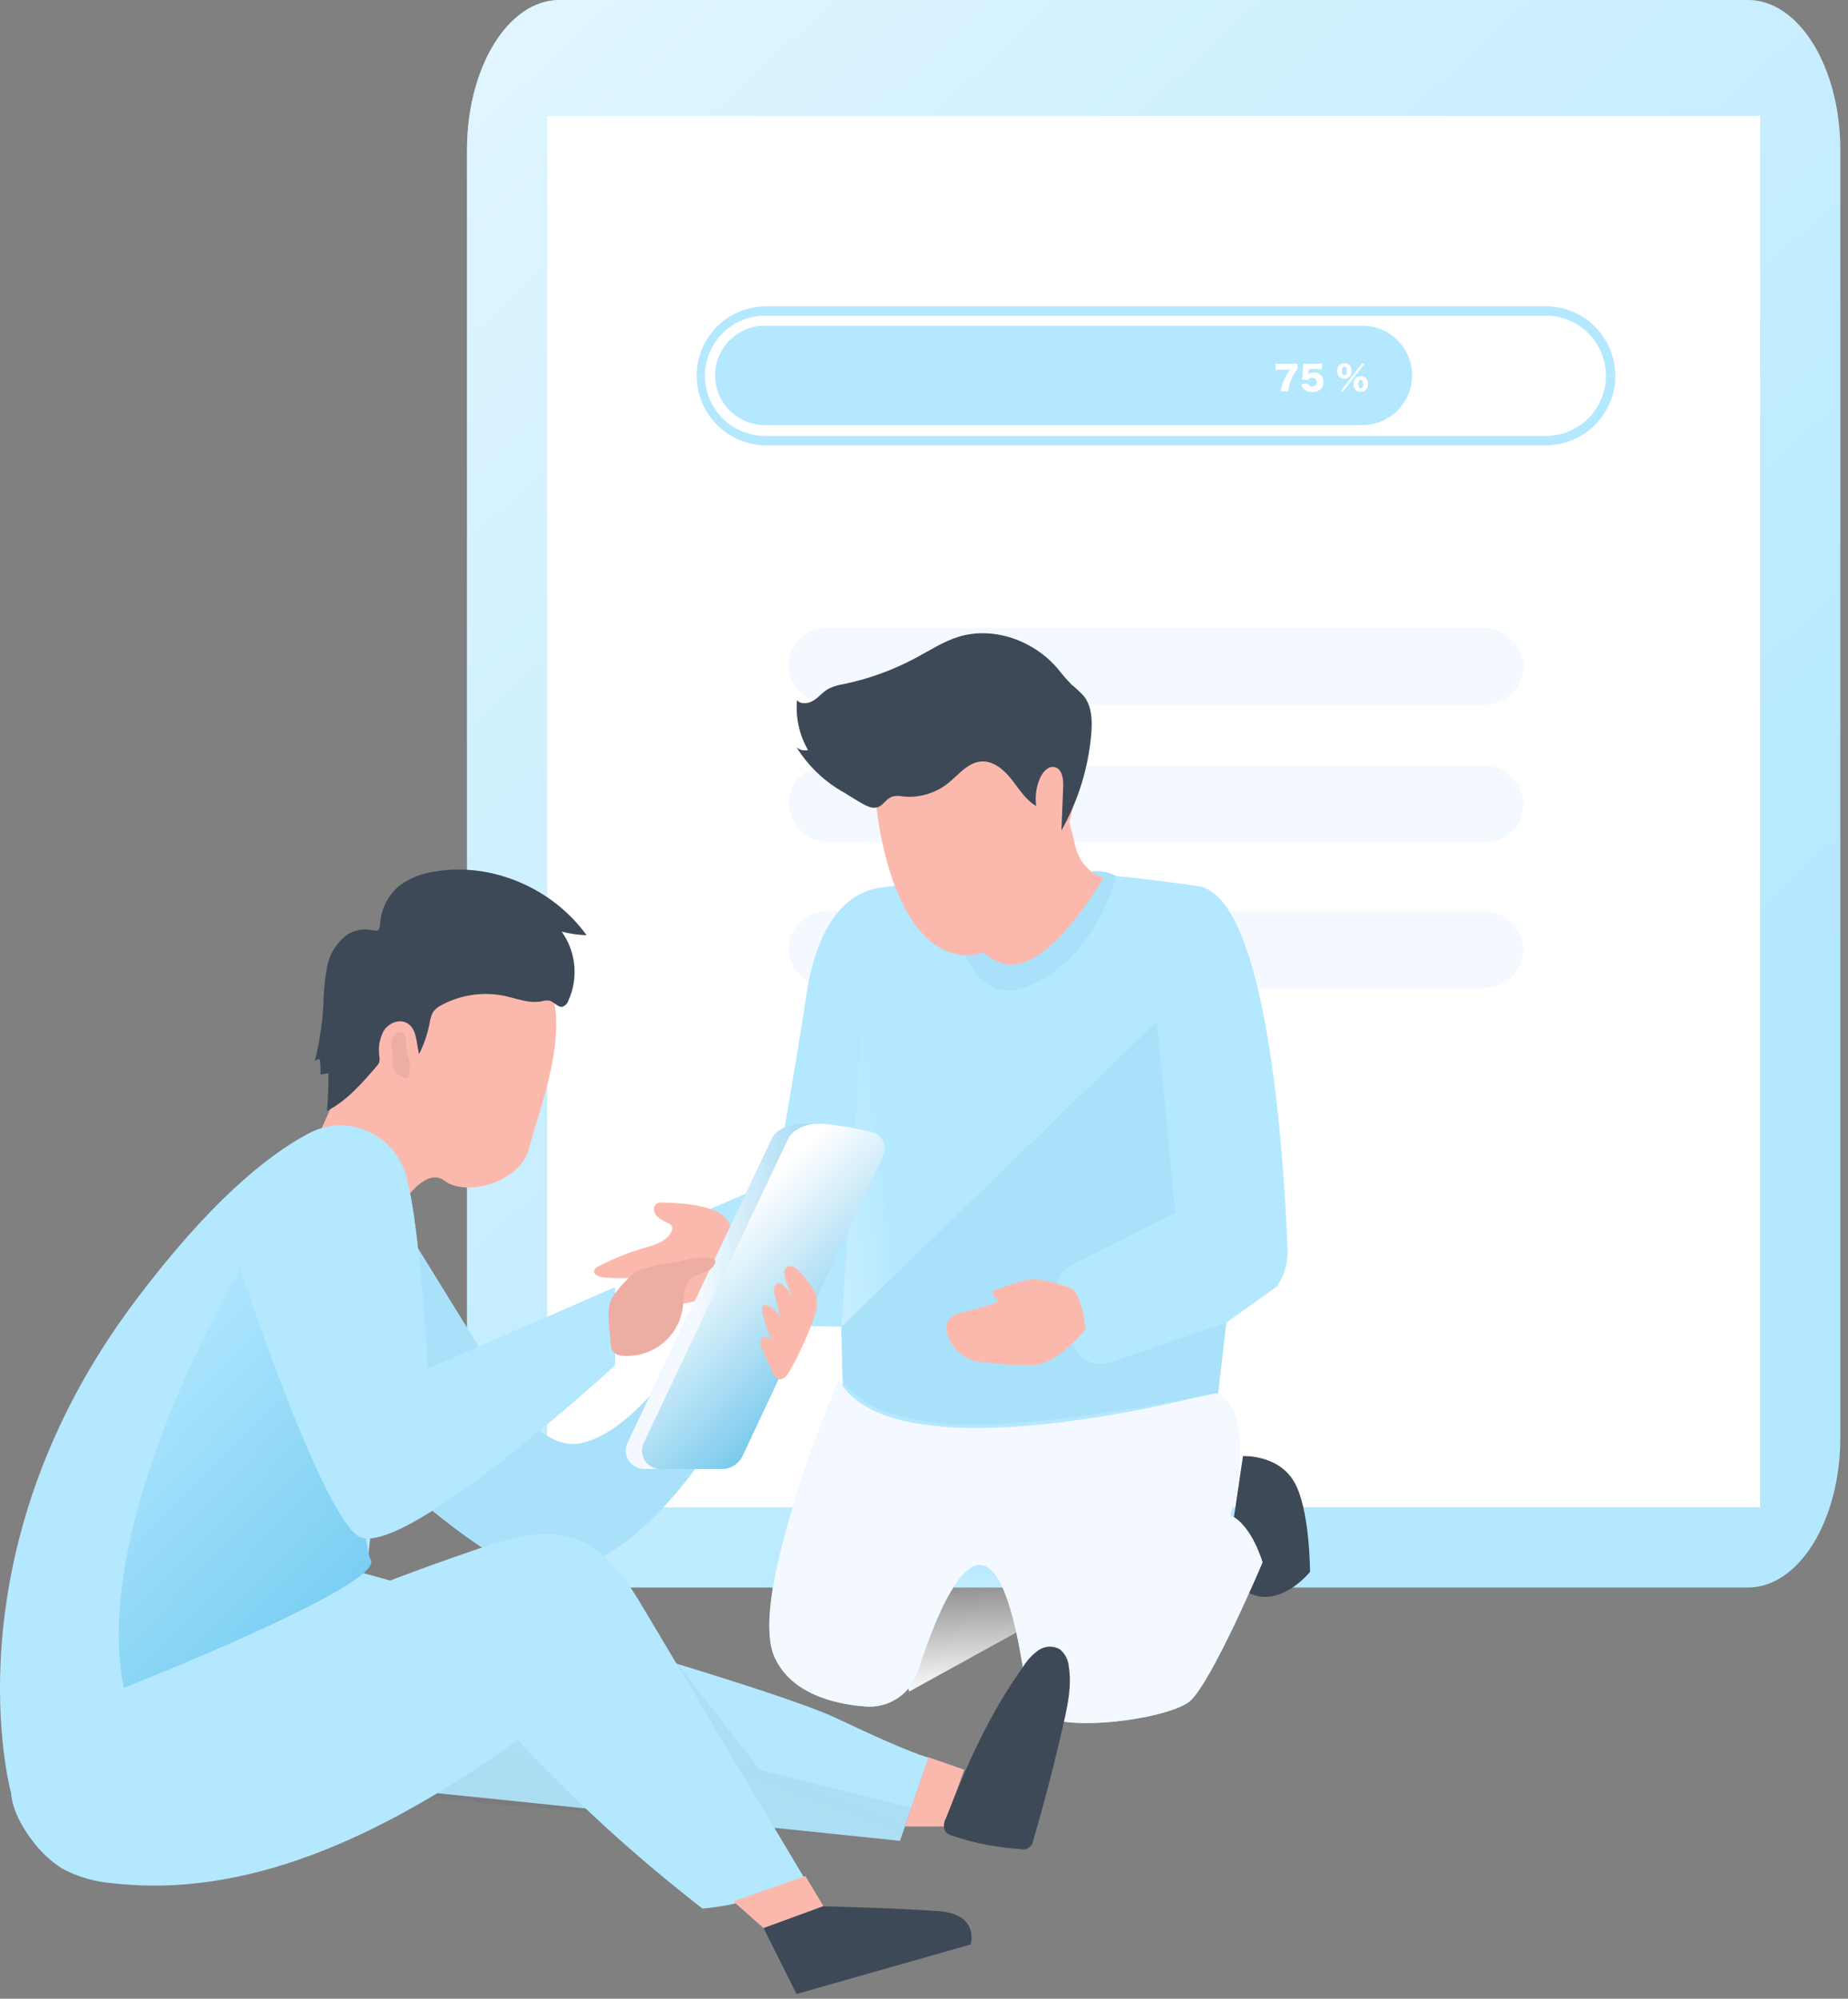 <svg width="221" height="239" viewBox="0 0 221 239" fill="none" xmlns="http://www.w3.org/2000/svg">
<rect x="0" y="0" width="221" height="239" fill="#808080" stroke="none"/>
<path d="M209.031 0H66.897C60.794 0 55.846 8.03 55.846 17.935V171.895C55.846 181.801 60.794 189.831 66.897 189.831H209.031C215.134 189.831 220.082 181.801 220.082 171.895V17.935C220.082 8.03 215.134 0 209.031 0Z" fill="#B4E8FF"/>
<path d="M209.031 0H66.897C60.794 0 55.846 8.03 55.846 17.935V171.895C55.846 181.801 60.794 189.831 66.897 189.831H209.031C215.134 189.831 220.082 181.801 220.082 171.895V17.935C220.082 8.03 215.134 0 209.031 0Z" fill="url(#paint0_linear_1_1282)"/>
<path d="M210.484 13.864H65.445V180.233H210.484V13.864Z" fill="white"/>
<rect x="94.299" y="75.073" width="87.891" height="9.155" rx="4.578" fill="#F3F9FE"/>
<rect x="94.299" y="91.553" width="87.891" height="9.155" rx="4.578" fill="#F3F9FE"/>
<rect x="94.299" y="108.948" width="87.891" height="9.155" rx="4.578" fill="#F3F9FE"/>
<path d="M192.614 44.936C192.615 45.954 192.414 46.963 192.025 47.903C191.635 48.844 191.064 49.699 190.344 50.419C189.624 51.139 188.769 51.71 187.829 52.1C186.888 52.489 185.879 52.689 184.861 52.689H91.633C89.577 52.689 87.605 51.872 86.151 50.418C84.697 48.964 83.88 46.992 83.88 44.936" fill="white"/>
<path d="M83.873 44.936C83.873 42.88 84.689 40.908 86.143 39.454C87.597 38 89.569 37.183 91.626 37.183H184.854C186.91 37.183 188.882 38 190.336 39.454C191.79 40.908 192.607 42.88 192.607 44.936" fill="white"/>
<path d="M193.177 44.936C193.177 47.141 192.3 49.256 190.741 50.816C189.182 52.375 187.067 53.251 184.862 53.251H91.633C89.428 53.251 87.313 52.375 85.754 50.816C84.194 49.256 83.318 47.141 83.318 44.936" fill="#B4E8FF"/>
<path d="M83.313 44.936C83.313 42.731 84.189 40.616 85.748 39.056C87.308 37.497 89.423 36.621 91.628 36.621H184.856C187.061 36.621 189.176 37.497 190.736 39.056C192.295 40.616 193.171 42.731 193.171 44.936" fill="#B4E8FF"/>
<path d="M192.054 44.936C192.052 43.029 191.293 41.201 189.945 39.852C188.596 38.504 186.767 37.746 184.86 37.745H91.632C90.676 37.727 89.726 37.9 88.838 38.253C87.95 38.607 87.141 39.134 86.458 39.803C85.776 40.473 85.234 41.272 84.864 42.153C84.494 43.035 84.303 43.981 84.303 44.937C84.303 45.893 84.494 46.84 84.864 47.721C85.234 48.603 85.776 49.402 86.458 50.071C87.141 50.741 87.95 51.268 88.838 51.621C89.726 51.975 90.676 52.148 91.632 52.13H184.86C186.767 52.128 188.596 51.369 189.945 50.021C191.293 48.672 192.052 46.843 192.054 44.936Z" fill="white"/>
<path d="M162.928 38.947H91.46C88.177 38.947 85.516 41.607 85.516 44.889C85.516 48.172 88.177 50.832 91.46 50.832H162.928C166.211 50.832 168.872 48.172 168.872 44.889C168.872 41.607 166.211 38.947 162.928 38.947Z" fill="#B4E8FF"/>
<path d="M155.171 44.14C154.949 44.375 154.767 44.644 154.629 44.936C154.321 45.511 154.13 46.143 154.07 46.793H153.155C153.239 46.264 153.399 45.75 153.629 45.266C153.81 44.891 154.028 44.535 154.279 44.203H153.15C152.951 44.199 152.751 44.209 152.553 44.23V43.475C152.766 43.496 152.98 43.506 153.193 43.502H154.536C154.902 43.502 155.012 43.502 155.174 43.487L155.171 44.14Z" fill="white"/>
<path d="M156.493 44.611C156.493 44.631 156.493 44.669 156.48 44.737C156.667 44.605 156.894 44.538 157.123 44.548C157.279 44.541 157.436 44.567 157.582 44.623C157.729 44.679 157.862 44.764 157.974 44.873C158.075 44.978 158.153 45.102 158.204 45.238C158.255 45.374 158.278 45.519 158.272 45.664C158.272 46.42 157.768 46.876 156.931 46.876C156.719 46.892 156.506 46.856 156.311 46.771C156.116 46.686 155.944 46.556 155.81 46.39C155.716 46.256 155.648 46.106 155.611 45.947L156.407 45.823C156.429 45.941 156.494 46.047 156.591 46.118C156.687 46.19 156.807 46.222 156.926 46.209C156.999 46.216 157.072 46.208 157.142 46.185C157.211 46.161 157.274 46.123 157.327 46.073C157.38 46.023 157.421 45.961 157.448 45.893C157.475 45.825 157.487 45.752 157.483 45.679C157.474 45.559 157.427 45.445 157.348 45.353C157.269 45.262 157.163 45.199 157.045 45.173C156.927 45.147 156.804 45.16 156.694 45.21C156.584 45.26 156.493 45.344 156.435 45.45L155.699 45.38C155.714 45.261 155.727 45.166 155.739 45.055L155.845 43.817C155.845 43.734 155.858 43.639 155.86 43.49C156.027 43.49 156.067 43.49 156.259 43.49H157.443C157.661 43.495 157.879 43.486 158.095 43.462V44.155C157.881 44.135 157.666 44.126 157.45 44.127H156.531L156.493 44.611Z" fill="white"/>
<path d="M160.156 45.057C160.072 44.962 160.008 44.852 159.968 44.733C159.927 44.614 159.911 44.487 159.919 44.362C159.903 44.105 159.989 43.852 160.158 43.659C160.326 43.506 160.547 43.426 160.773 43.434C160.885 43.429 160.997 43.446 161.103 43.485C161.209 43.523 161.305 43.582 161.388 43.659C161.543 43.86 161.627 44.106 161.627 44.36C161.627 44.614 161.543 44.861 161.388 45.062C161.218 45.21 161 45.292 160.774 45.292C160.549 45.292 160.331 45.21 160.161 45.062L160.156 45.057ZM162.927 43.394L163.137 43.553L160.554 46.904L160.347 46.745L162.927 43.394ZM160.458 44.357C160.458 44.689 160.561 44.861 160.763 44.861C160.965 44.861 161.065 44.692 161.065 44.357C161.065 44.021 160.962 43.853 160.763 43.853C160.564 43.853 160.468 44.032 160.468 44.357H160.458ZM162.106 46.624C162.022 46.529 161.958 46.417 161.917 46.296C161.877 46.176 161.86 46.048 161.869 45.921C161.863 45.794 161.882 45.668 161.925 45.548C161.968 45.429 162.035 45.319 162.121 45.226C162.204 45.149 162.301 45.09 162.407 45.051C162.513 45.012 162.626 44.995 162.738 44.999C163.278 44.999 163.59 45.339 163.59 45.921C163.598 46.05 163.579 46.178 163.536 46.3C163.493 46.421 163.425 46.532 163.338 46.627C163.256 46.703 163.16 46.763 163.055 46.802C162.95 46.841 162.838 46.858 162.726 46.854C162.502 46.861 162.283 46.782 162.116 46.632L162.106 46.624ZM162.421 45.914C162.421 46.256 162.522 46.43 162.726 46.43C162.93 46.43 163.031 46.259 163.031 45.914C163.031 45.569 162.927 45.427 162.728 45.427C162.529 45.427 162.431 45.601 162.431 45.921L162.421 45.914Z" fill="white"/>
<path d="M37.991 135.99L46.925 115.96C46.925 115.96 56.604 111.298 63.3 115.325C69.996 119.352 64.326 132.907 63.3 137.19C62.274 141.473 55.672 143.146 53.16 141.188C50.648 139.23 47.361 145.028 47.361 145.028L37.991 135.99Z" fill="#FBB9AD"/>
<path d="M92.711 141.234C92.711 141.234 95.567 125.051 96.312 119.742C97.67 110.01 101.441 106.659 105.38 106.129C121.587 103.961 125.87 103.495 143.26 105.954C151.82 107.166 153.627 140.168 153.971 149.469C154.026 151.023 153.583 152.554 152.706 153.839L146.64 158.169L144.845 173.397L101.015 175.699L100.602 158.647L83.288 158.251L83.806 145.046L92.711 141.234Z" fill="#B4E8FF"/>
<path d="M100.608 158.647L103.149 122.114C103.149 122.114 120.48 121.601 120.404 124.288C120.328 126.974 107.77 151.718 107.77 151.718L100.608 158.647Z" fill="url(#paint1_linear_1_1282)" fill-opacity="0.4"/>
<path d="M130.533 104.229C131.547 104.073 132.583 104.256 133.482 104.748C133.482 104.748 131.326 114.165 123.307 117.796C115.288 121.427 113.872 108.647 113.872 108.647L130.533 104.229Z" fill="#AAE1FA"/>
<path d="M79.238 143.793C79.005 143.773 78.771 143.811 78.556 143.903C78.067 144.177 78.119 144.947 78.486 145.372C78.903 145.749 79.385 146.047 79.908 146.252C80.017 146.296 80.115 146.362 80.197 146.445C80.279 146.528 80.344 146.627 80.386 146.736C80.415 146.898 80.391 147.066 80.316 147.214C79.815 148.426 78.352 148.851 77.094 149.212C75.185 149.763 73.337 150.503 71.575 151.421C71.358 151.503 71.179 151.663 71.074 151.87C70.899 152.394 71.656 152.721 72.193 152.756C73.529 152.855 74.871 152.855 76.208 152.756C75.858 153 75.456 153.338 75.549 153.775C75.643 154.212 76.05 154.329 76.424 154.358C76.8 154.343 77.178 154.384 77.542 154.481C78.125 154.719 78.393 155.442 78.929 155.803C79.464 156.092 80.085 156.177 80.678 156.042C81.81 155.908 82.926 155.664 84.011 155.314C84.648 155.142 85.244 154.841 85.759 154.428C86.334 153.825 86.737 153.078 86.925 152.266C87.472 150.518 88.178 147.021 86.651 145.524C85.124 144.026 81.22 143.845 79.238 143.793Z" fill="#FBB9AD"/>
<path d="M47.356 145.028L60.363 166.083C60.363 166.083 64.541 173.607 69.46 172.587C74.378 171.567 78.982 165.407 78.982 165.407L85.515 172.121C85.515 172.121 75.229 189.487 63.993 187.966C57.74 187.121 44.337 174.114 44.337 174.114L47.356 145.028Z" fill="#B4E8FF"/>
<path d="M47.356 145.028L60.363 166.083C60.363 166.083 64.541 173.607 69.46 172.587C74.378 171.567 78.982 165.407 78.982 165.407L85.515 172.121C85.515 172.121 75.229 189.487 63.993 187.966C57.74 187.121 44.337 174.114 44.337 174.114L47.356 145.028Z" fill="#AAE1FA"/>
<path d="M148.645 174.114C148.645 174.114 152.76 173.892 154.712 177.103C156.664 180.314 156.664 187.96 156.664 187.96C156.664 187.96 153.377 192.068 149.724 190.652C146.07 189.236 147.596 181.212 147.596 181.212L148.645 174.114Z" fill="#3E4957"/>
<path d="M108.726 202.272L121.908 195.005L121.488 181.509C121.488 181.509 106.092 187.284 105.835 188.059C105.579 188.834 108.726 202.272 108.726 202.272Z" fill="url(#paint2_linear_1_1282)"/>
<path d="M100.346 165.081C100.346 165.081 89.233 190.862 92.659 198.228C94.629 202.459 99.588 203.747 103.446 204.056C104.824 204.175 106.202 203.823 107.353 203.056C108.504 202.29 109.36 201.154 109.781 199.837C112.526 191.206 119.233 174.545 122.881 203.275C123.464 207.995 139.659 205.722 142.299 203.415C144.939 201.107 150.982 186.824 150.982 186.824C150.982 186.824 149.705 182.365 147.17 181.212C147.17 181.212 150.556 168.537 145.236 166.538C145.218 166.544 107.118 176.922 100.346 165.081Z" fill="#B4E8FF"/>
<path d="M100.346 165.081C100.346 165.081 89.233 190.862 92.659 198.228C94.629 202.459 99.588 203.747 103.446 204.056C104.824 204.175 106.202 203.823 107.353 203.056C108.504 202.29 109.36 201.154 109.781 199.837C112.526 191.206 119.233 174.545 122.881 203.275C123.464 207.995 139.659 205.722 142.299 203.415C144.939 201.107 150.982 186.824 150.982 186.824C150.982 186.824 149.705 182.365 147.17 181.212C147.17 181.212 150.556 168.537 145.236 166.538C145.218 166.544 107.118 176.922 100.346 165.081Z" fill="url(#paint3_linear_1_1282)"/>
<path d="M42.921 187.96C42.921 187.96 91.208 201.247 100.142 205.507C109.076 209.767 111.057 210.169 111.057 210.169L107.63 220.117L14.727 210.559L42.921 187.96Z" fill="#B4E8FF"/>
<path d="M108.976 216.177L90.864 211.614L81.033 198.968L41.213 211.614L42.985 214.271L107.63 220.087L108.976 216.177Z" fill="url(#paint4_linear_1_1282)"/>
<path d="M92.431 135.908C92.431 135.908 93.509 134.218 96.441 134.381C99.372 134.544 104.757 135.955 104.757 135.955L86.108 175.652H77.035C76.664 175.652 76.3 175.559 75.975 175.38C75.651 175.202 75.377 174.944 75.178 174.631C74.98 174.318 74.864 173.961 74.841 173.591C74.819 173.221 74.889 172.852 75.048 172.517L92.431 135.908Z" fill="#B4E8FF"/>
<path d="M92.431 135.908C92.431 135.908 93.509 134.218 96.441 134.381C99.372 134.544 104.757 135.955 104.757 135.955L86.108 175.652H77.035C76.664 175.652 76.3 175.559 75.975 175.38C75.651 175.202 75.377 174.944 75.178 174.631C74.98 174.318 74.864 173.961 74.841 173.591C74.819 173.221 74.889 172.852 75.048 172.517L92.431 135.908Z" fill="url(#paint5_linear_1_1282)"/>
<path d="M94.384 135.908C94.384 135.908 95.468 134.218 98.399 134.381C100.363 134.566 102.31 134.893 104.227 135.36C104.524 135.428 104.803 135.561 105.043 135.751C105.282 135.941 105.476 136.182 105.609 136.457C105.743 136.731 105.813 137.033 105.815 137.338C105.817 137.644 105.75 137.945 105.619 138.222L88.807 174.079C88.586 174.549 88.236 174.947 87.797 175.226C87.359 175.505 86.85 175.652 86.33 175.652H78.981C78.611 175.653 78.246 175.56 77.922 175.381C77.597 175.203 77.323 174.945 77.125 174.632C76.927 174.318 76.812 173.96 76.79 173.59C76.768 173.221 76.84 172.851 77 172.517L94.384 135.908Z" fill="#B4E8FF"/>
<path d="M94.384 135.908C94.384 135.908 95.468 134.218 98.399 134.381C100.363 134.566 102.31 134.893 104.227 135.36C104.524 135.428 104.803 135.561 105.043 135.751C105.282 135.941 105.476 136.182 105.609 136.457C105.743 136.731 105.813 137.033 105.815 137.338C105.817 137.644 105.75 137.945 105.619 138.222L88.807 174.079C88.586 174.549 88.236 174.947 87.797 175.226C87.359 175.505 86.85 175.652 86.33 175.652H78.981C78.611 175.653 78.246 175.56 77.922 175.381C77.597 175.203 77.323 174.945 77.125 174.632C76.927 174.318 76.812 173.96 76.79 173.59C76.768 173.221 76.84 172.851 77 172.517L94.384 135.908Z" fill="url(#paint6_linear_1_1282)"/>
<path d="M1.309 214.359C1.309 214.359 -6.555 185.722 16.265 155.436C24.867 144.014 31.743 138.251 36.971 135.5C42.699 132.487 49.477 137.161 48.807 143.6C47.268 158.385 43.968 186.404 43.968 186.631C43.968 186.859 9.456 219.091 1.309 214.359Z" fill="#B4E8FF"/>
<path d="M28.712 151.718C28.712 151.718 10.681 181.969 14.813 201.835C14.813 201.835 46.055 189.498 44.347 186.515C42.64 183.531 42.943 151.701 42.943 151.701L28.712 151.718Z" fill="url(#paint7_linear_1_1282)"/>
<path d="M96.224 224.631C93.323 226.139 90.219 227.208 87.01 227.804C86.014 227.991 85.012 228.13 84.01 228.223C76.126 222.115 68.737 215.379 61.913 208.082C47.62 218.26 30.902 227.175 13.539 225.196C11.385 225.045 9.287 224.436 7.382 223.408C6.129 222.598 5.019 221.58 4.1 220.397C2.62 218.552 1.451 216.321 1.324 214.4C1.054 210.324 4.428 208.973 7.734 207.133C23.603 198.305 40.227 190.94 57.404 185.128C61.182 183.847 65.351 182.648 69.077 184.086C72.803 185.524 75.095 189.181 77.139 192.622L96.224 224.631Z" fill="#B4E8FF"/>
<path d="M28.714 151.718C28.714 151.718 37.991 179.749 42.654 183.548C47.316 187.348 73.54 163.263 73.54 163.263V153.938L51.127 163.688C51.127 163.688 49.932 140.378 47.694 138.932C45.457 137.487 31.505 135.873 28.714 151.718Z" fill="#B4E8FF"/>
<path d="M28.714 151.718C28.714 151.718 37.991 179.749 42.654 183.548C47.316 187.348 73.54 163.263 73.54 163.263V153.938L51.127 163.688C51.127 163.688 49.932 140.378 47.694 138.932C45.457 137.487 31.505 135.873 28.714 151.718Z" fill="#B4E8FF"/>
<path d="M77.256 151.643C78.097 151.334 78.974 151.138 79.867 151.06C81.784 150.815 82.541 150.308 84.47 150.378C86.597 150.378 85.001 151.911 84.389 152.126C83.754 152.285 83.152 152.555 82.611 152.925C81.708 153.694 81.807 155.069 81.667 156.247C81.46 157.964 80.596 159.535 79.254 160.629C77.913 161.722 76.2 162.253 74.476 162.109C74.245 162.114 74.015 162.068 73.804 161.974C73.592 161.88 73.404 161.742 73.252 161.567C73.096 161.284 73.022 160.963 73.037 160.641C72.961 159.02 72.361 156.614 73.223 155.163C73.812 154.143 75.974 151.643 77.256 151.643Z" fill="#ECAEA3"/>
<path d="M41.429 111.834C40.204 112.783 39.374 114.151 39.098 115.675C38.83 117.181 38.688 118.707 38.672 120.238C38.536 122.469 38.196 124.682 37.658 126.852C37.819 126.712 38.028 126.641 38.241 126.654C38.329 127.261 38.357 127.876 38.323 128.489L39.284 128.332C39.284 129.836 39.226 131.339 39.109 132.843C41.504 131.607 43.317 129.509 45.071 127.464C45.177 127.352 45.266 127.224 45.333 127.085C45.399 126.858 45.413 126.619 45.374 126.386C45.2 125.312 45.382 124.211 45.893 123.25C46.475 122.341 47.746 121.805 48.678 122.336C49.873 123.017 49.774 124.725 50.118 126.054C50.706 124.877 51.131 123.626 51.382 122.336C51.435 121.852 51.586 121.384 51.825 120.96C52.097 120.623 52.442 120.352 52.833 120.168C55.154 118.932 57.837 118.554 60.409 119.101C61.837 119.416 63.276 120.016 64.716 119.742C65.034 119.641 65.37 119.612 65.701 119.655C66.283 119.795 66.715 120.517 67.297 120.377C67.452 120.314 67.592 120.219 67.706 120.097C67.821 119.976 67.908 119.831 67.962 119.672C68.57 118.345 68.816 116.881 68.677 115.428C68.538 113.975 68.018 112.585 67.169 111.397C68.144 111.653 69.145 111.8 70.153 111.834C66.109 106.222 58.818 103.052 52 104.218C50.48 104.413 49.033 104.986 47.792 105.884C47.121 106.438 46.569 107.121 46.168 107.893C45.768 108.665 45.527 109.51 45.461 110.377C45.333 111.642 45.106 111.269 44.022 111.158C43.105 111.073 42.187 111.312 41.429 111.834Z" fill="#3E4957"/>
<path d="M46.813 124.707C46.813 125.121 46.918 125.529 46.942 125.943C46.983 126.671 46.79 127.481 47.204 128.087C47.469 128.407 47.809 128.656 48.195 128.81C48.306 128.884 48.44 128.917 48.573 128.903C48.657 128.874 48.733 128.824 48.792 128.758C48.851 128.692 48.892 128.611 48.911 128.524C49.077 127.953 49.077 127.347 48.911 126.776C48.754 126.224 48.637 125.661 48.562 125.092C48.527 124.678 48.632 124.078 48.34 123.723C47.653 122.895 46.808 123.979 46.813 124.707Z" fill="#ECAEA3"/>
<path d="M95.685 152.12C95.283 151.672 94.671 151.194 94.153 151.491C93.634 151.788 93.768 152.656 94.013 153.239C94.257 153.822 94.555 154.55 94.829 155.203C94.535 154.668 94.164 154.179 93.727 153.752C93.596 153.6 93.417 153.495 93.22 153.455C93.067 153.459 92.919 153.516 92.803 153.615C92.686 153.715 92.607 153.852 92.579 154.003C92.536 154.308 92.566 154.62 92.667 154.912L93.331 157.476C92.961 156.925 92.463 156.473 91.88 156.159C91.798 156.096 91.701 156.055 91.599 156.042C91.496 156.029 91.392 156.043 91.297 156.083C91.07 156.223 91.087 156.555 91.146 156.817C91.421 158.054 91.838 159.254 92.387 160.395C92.066 160.063 91.6 159.702 91.221 159.923C90.843 160.145 90.918 160.873 91.14 161.351L92.422 164.148C92.519 164.459 92.726 164.724 93.005 164.894C93.587 165.122 94.112 164.51 94.415 163.979C95.393 162.255 96.245 160.461 96.962 158.612C97.369 157.575 97.911 156.217 97.632 155.116C97.352 154.014 96.408 152.942 95.685 152.12Z" fill="#FBB9AD"/>
<path d="M108.213 218.403H112.886L115.305 211.614L111.057 210.14L108.213 218.403Z" fill="#FBB9AD"/>
<path d="M122.387 199.254C122.859 198.489 123.482 197.829 124.217 197.313C124.587 197.061 125.02 196.919 125.467 196.901C125.914 196.884 126.358 196.992 126.746 197.214C127.055 197.473 127.309 197.791 127.493 198.149C127.677 198.507 127.788 198.899 127.818 199.3C128.174 201.532 127.708 203.805 127.206 206.008C126.142 210.721 124.93 215.396 123.57 220.035C123.555 220.218 123.499 220.395 123.406 220.553C123.313 220.711 123.186 220.846 123.034 220.949C122.881 221.051 122.708 221.118 122.527 221.144C122.345 221.171 122.16 221.156 121.985 221.101C119.26 220.932 116.568 220.409 113.978 219.545C113.591 219.463 113.246 219.246 113.005 218.934C112.911 218.693 112.871 218.434 112.889 218.176C112.908 217.918 112.983 217.667 113.11 217.442C115.633 210.973 118.314 204.953 122.387 199.254Z" fill="#3E4957"/>
<path d="M87.701 227.36L91.314 230.554L98.465 227.92L96.308 224.324L87.701 227.36Z" fill="#FBB9AD"/>
<path d="M91.313 230.559L95.258 238.438L116.08 232.512C116.08 232.512 117.17 228.91 112.327 228.537C107.485 228.164 98.463 227.949 98.463 227.949L91.313 230.559Z" fill="#3E4957"/>
<path d="M114.659 104.952C114.659 104.952 114.24 113.18 119.683 115.138C125.126 117.097 131.961 104.952 131.961 104.952C131.961 104.952 129.252 104.34 128.523 100.902C124.986 84.34 118.75 103.716 114.659 104.952Z" fill="#FBB9AD"/>
<path d="M104.874 96.945C104.874 96.945 106.36 112.096 114.198 114.066C122.036 116.036 127.018 101.193 127.018 101.193C127.018 101.193 132.619 85.843 124.017 85.808C115.416 85.773 102.205 81.175 104.874 96.945Z" fill="#FBB9AD"/>
<path d="M146.646 158.17L132.729 162.925C132.293 163.074 131.831 163.134 131.37 163.101C130.91 163.067 130.461 162.941 130.051 162.73C129.641 162.519 129.277 162.227 128.982 161.872C128.688 161.517 128.467 161.106 128.335 160.664L126.529 154.603C126.346 153.986 126.385 153.325 126.64 152.734C126.894 152.143 127.348 151.66 127.922 151.369L140.556 145.028L138.359 122.114L100.631 158.647L100.788 165.058C100.788 165.058 102.816 169.615 113.842 170.303C124.868 170.99 145.684 166.544 145.684 166.544L146.646 158.17Z" fill="#AAE1FA"/>
<path d="M127.94 153.985C127.94 153.985 124.443 152.54 122.38 153.146C120.317 153.752 118.639 154.405 118.639 154.405C118.669 154.614 118.744 154.813 118.86 154.99C118.976 155.166 119.129 155.314 119.309 155.425C119.752 155.739 116.617 156.59 114.548 157.068C114.087 157.179 113.688 157.467 113.438 157.869C113.187 158.271 113.104 158.756 113.208 159.218C113.416 160.165 113.913 161.024 114.632 161.675C115.351 162.325 116.254 162.736 117.217 162.849C119.342 163.133 121.484 163.264 123.627 163.239C126.541 163.053 129.822 158.962 129.822 158.962C129.822 158.962 129.443 154.521 127.94 153.985Z" fill="#FBB9AD"/>
<path d="M95.258 89.363C95.444 89.521 95.665 89.633 95.903 89.69C96.141 89.747 96.389 89.746 96.627 89.689C95.592 87.885 95.133 85.807 95.31 83.734C95.805 84.281 96.721 84.136 97.338 83.734C97.956 83.332 98.416 82.72 99.087 82.358C99.636 82.085 100.227 81.902 100.835 81.816C103.887 81.186 106.831 80.116 109.576 78.64C111.231 77.749 112.828 76.706 114.629 76.146C118.813 74.858 123.597 76.589 126.453 79.911C126.973 80.58 127.528 81.222 128.114 81.834C128.626 82.248 129.111 82.696 129.565 83.174C130.585 84.41 130.637 86.17 130.503 87.766C130.156 91.822 128.94 95.756 126.936 99.299L127.146 94.054C127.181 93.128 127.012 91.91 126.097 91.723C125.351 91.572 124.716 92.306 124.401 92.988C123.923 94.05 123.756 95.226 123.918 96.379C122.647 95.657 121.872 94.334 120.963 93.186C120.054 92.038 118.795 90.954 117.338 91.059C115.713 91.181 114.611 92.685 113.329 93.699C111.815 94.877 109.906 95.429 107.997 95.243C107.585 95.144 107.156 95.144 106.744 95.243C105.66 95.651 105.619 96.659 104.36 96.584C103.626 96.543 101.744 95.237 101.05 94.835C98.683 93.537 96.688 91.653 95.258 89.363Z" fill="#3E4957"/>
<defs>
<linearGradient id="paint0_linear_1_1282" x1="21.822" y1="-142.906" x2="240.765" y2="95.371" gradientUnits="userSpaceOnUse">
<stop stop-color="white"/>
<stop offset="1" stop-color="white" stop-opacity="0"/>
</linearGradient>
<linearGradient id="paint1_linear_1_1282" x1="106.296" y1="139.847" x2="94.186" y2="141.31" gradientUnits="userSpaceOnUse">
<stop offset="0.01" stop-color="white" stop-opacity="0"/>
<stop offset="0.33" stop-color="white" stop-opacity="0.36"/>
<stop offset="0.99" stop-color="white"/>
</linearGradient>
<linearGradient id="paint2_linear_1_1282" x1="113.79" y1="187.511" x2="114.536" y2="202.587" gradientUnits="userSpaceOnUse">
<stop offset="0.01" stop-color="white" stop-opacity="0"/>
<stop offset="0.99" stop-color="white"/>
</linearGradient>
<linearGradient id="paint3_linear_1_1282" x1="121.249" y1="160.407" x2="121.593" y2="202.908" gradientUnits="userSpaceOnUse">
<stop offset="0.01" stop-color="#F3F9FE"/>
<stop offset="0.33" stop-color="#F3F9FE"/>
<stop offset="0.99" stop-color="#F3F9FE"/>
</linearGradient>
<linearGradient id="paint4_linear_1_1282" x1="81.977" y1="195.594" x2="60.228" y2="253.882" gradientUnits="userSpaceOnUse">
<stop offset="0.01" stop-color="#3E4957" stop-opacity="0.05"/>
<stop offset="0.86" stop-color="#3E4957" stop-opacity="0.1"/>
</linearGradient>
<linearGradient id="paint5_linear_1_1282" x1="83.678" y1="155.011" x2="113.609" y2="155.011" gradientUnits="userSpaceOnUse">
<stop stop-color="#F3F9FE"/>
<stop offset="1" stop-color="#41B4E6"/>
</linearGradient>
<linearGradient id="paint6_linear_1_1282" x1="84.518" y1="148.303" x2="105.957" y2="170.804" gradientUnits="userSpaceOnUse">
<stop stop-color="white"/>
<stop offset="1" stop-color="#41B4E6"/>
</linearGradient>
<linearGradient id="paint7_linear_1_1282" x1="12.027" y1="160.564" x2="72.215" y2="218.491" gradientUnits="userSpaceOnUse">
<stop offset="0.01" stop-color="#B4E8FF"/>
<stop offset="1" stop-color="#41B4E6"/>
</linearGradient>
</defs>
</svg>
